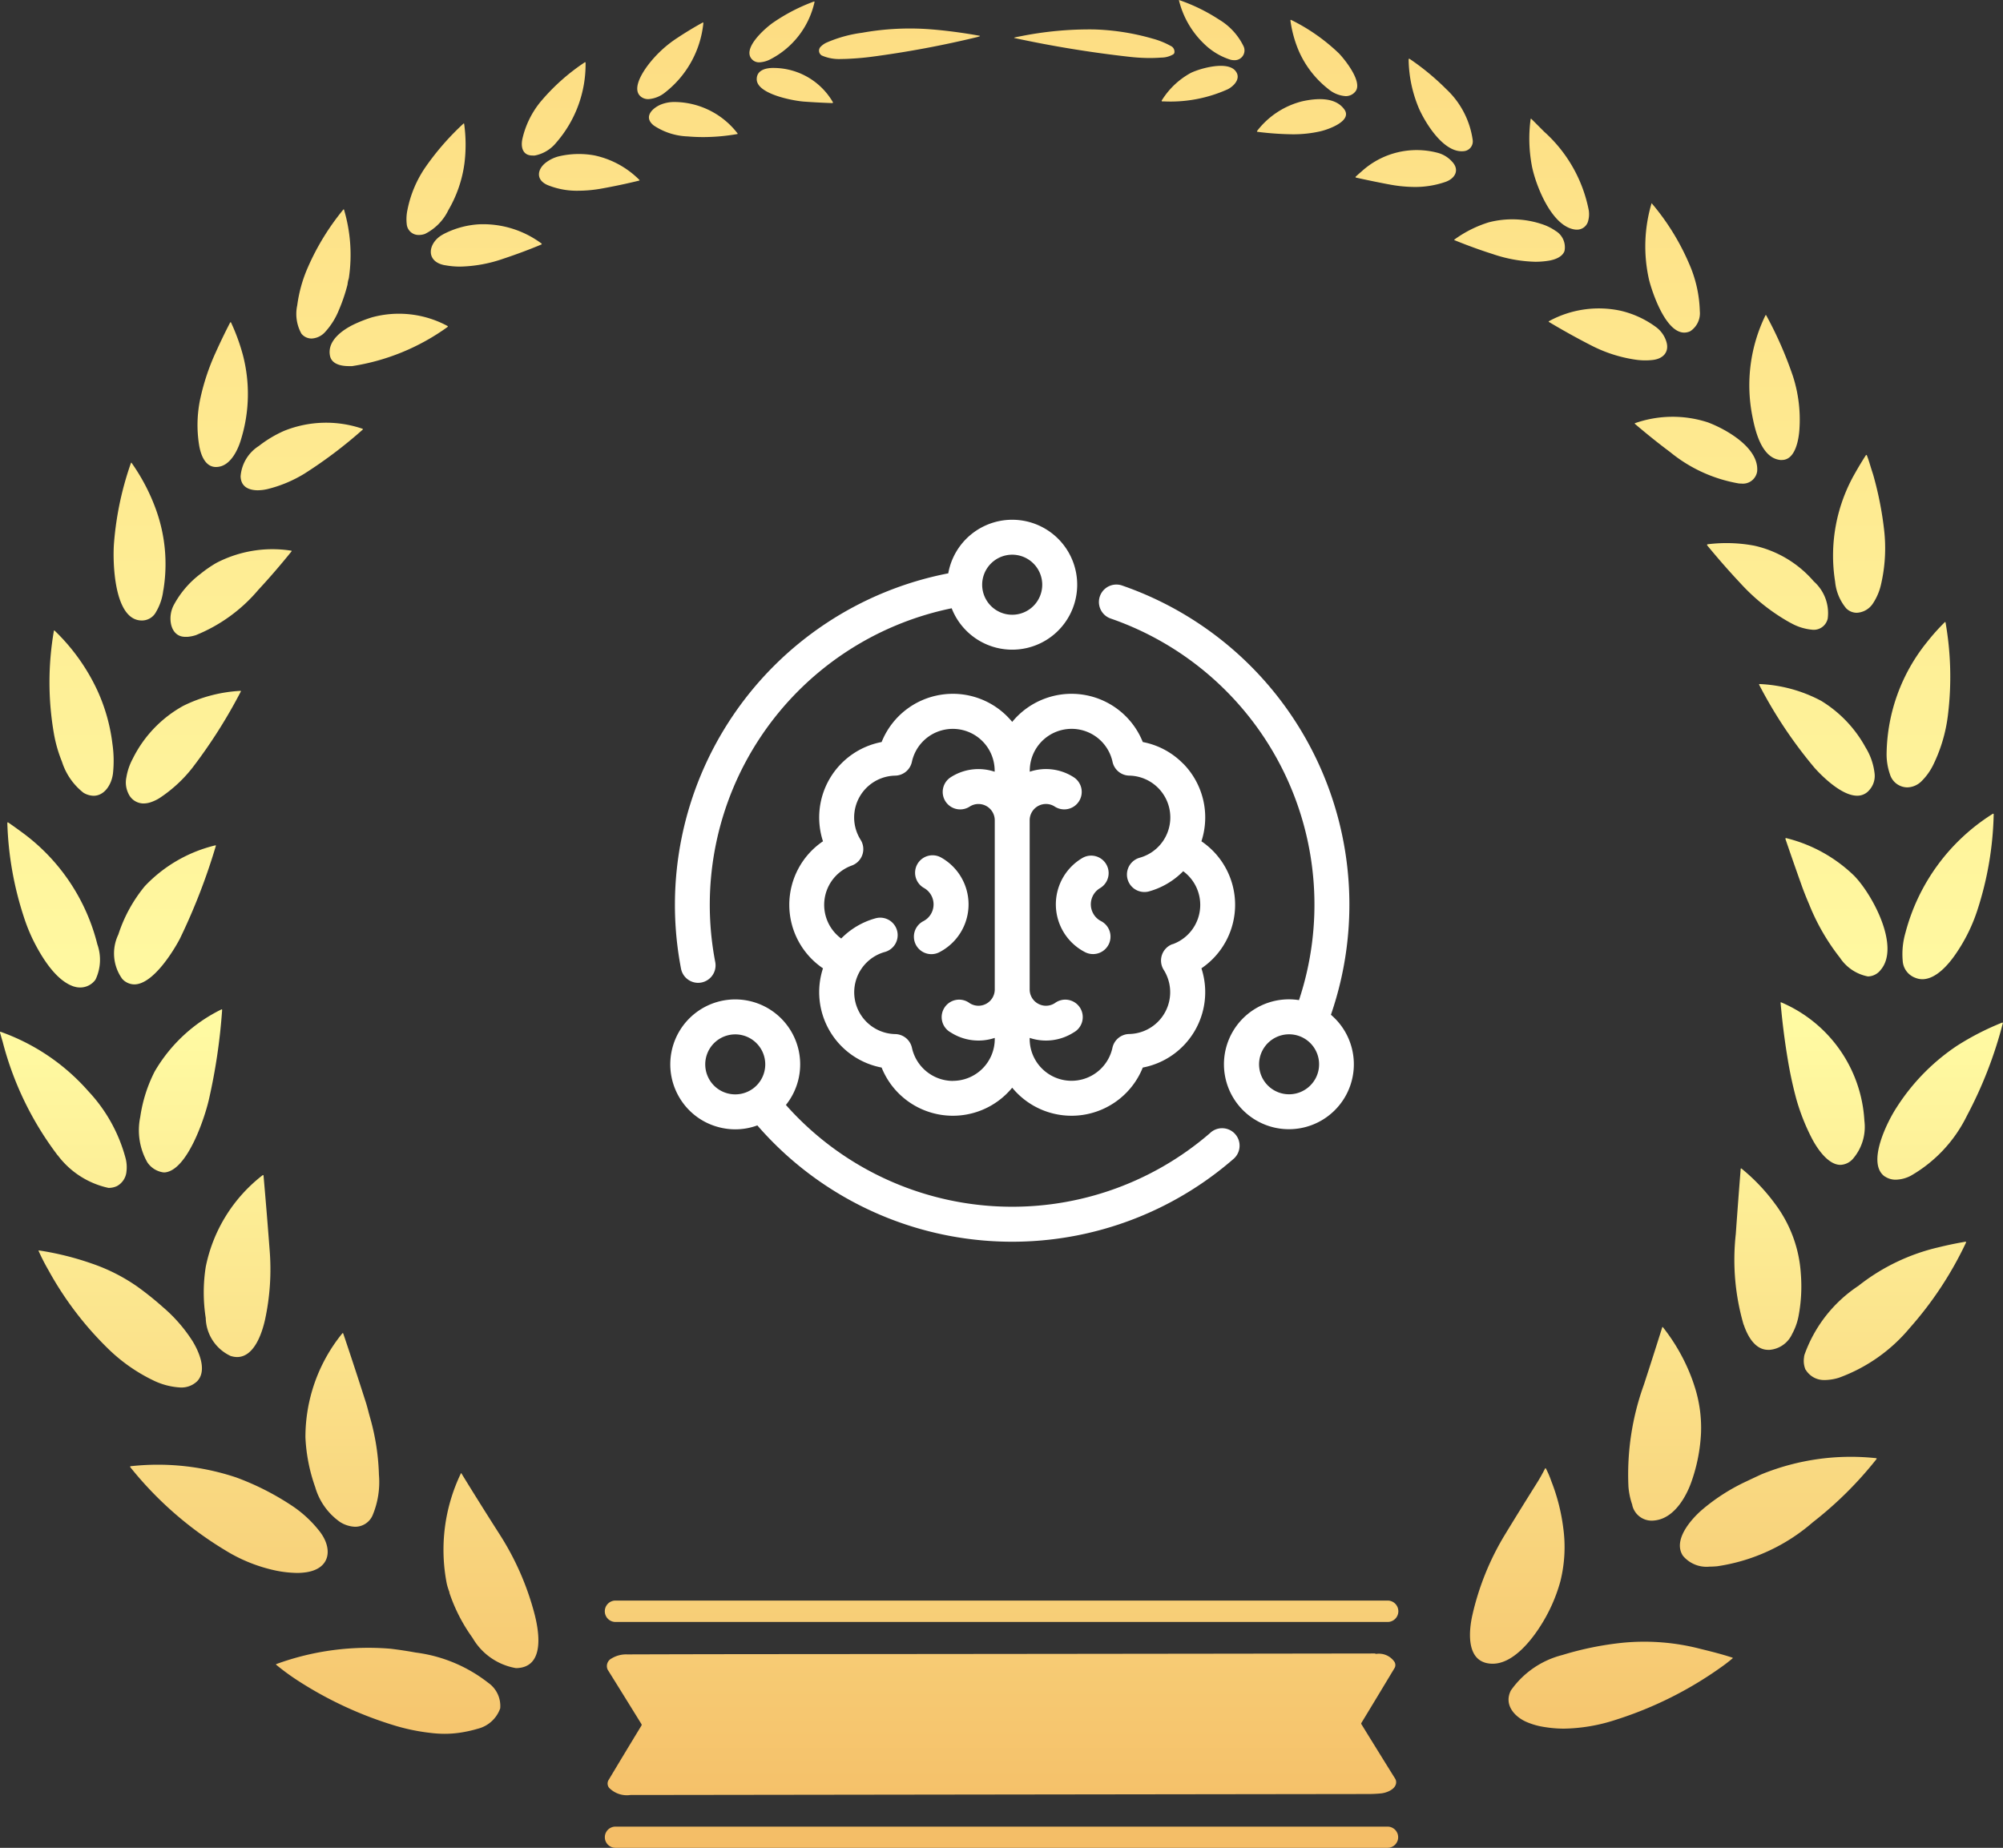 <svg xmlns="http://www.w3.org/2000/svg" xmlns:xlink="http://www.w3.org/1999/xlink" width="81.974" height="75.638" viewBox="0 0 81.974 75.638">
  <rect x="0" y="0" width="81.974" height="75.638" fill="#333333" stroke="none"/>
  <defs>
    <linearGradient id="linear-gradient" x1="0.5" x2="0.5" y2="1" gradientUnits="objectBoundingBox">
      <stop offset="0" stop-color="#fddc82"/>
      <stop offset="0.557" stop-color="#fffaa2"/>
      <stop offset="1" stop-color="#f4bc65"/>
    </linearGradient>
  </defs>
  <g id="Group_59789" data-name="Group 59789" transform="translate(-861.001 -886)">
    <g id="Screenshot_2024-01-11_at_2.13.58_PM" data-name="Screenshot 2024-01-11 at 2.13.58 PM" transform="translate(720.677 826.17)">
      <path id="Union_3" data-name="Union 3" d="M25.187,75.638a.433.433,0,1,1,0-.867h31.6a.433.433,0,0,1,0,.867Zm-.261-2.458a.28.28,0,0,1-.014-.326q.618-1.033,1.339-2.219a.056.056,0,0,0,0-.062q-.7-1.134-1.382-2.228a.351.351,0,0,1,.161-.459,1.148,1.148,0,0,1,.634-.165q2.747-.009,5.434-.011,12.347-.008,25.16-.027a.053.053,0,0,1,.026.006.073.073,0,0,0,.043.01.771.771,0,0,1,.738.321.25.25,0,0,1,0,.273q-.7,1.164-1.349,2.233a.048.048,0,0,0,0,.051q.67,1.088,1.381,2.23a.269.269,0,0,1,.041.146c0,.284-.382.433-.615.457a5.315,5.315,0,0,1-.535.026l-30.029.04H25.8A1.017,1.017,0,0,1,24.926,73.18Zm-7.291-2.244a8.251,8.251,0,0,1-1.435-.289,15.647,15.647,0,0,1-4.041-1.873,9.409,9.409,0,0,1-.861-.634.013.013,0,0,1,0-.013.012.012,0,0,1,.009-.01,10.976,10.976,0,0,1,4.69-.627q.514.063,1.016.155a6.04,6.04,0,0,1,2.965,1.236,1.154,1.154,0,0,1,.493,1.049,1.308,1.308,0,0,1-.914.833,5.391,5.391,0,0,1-.761.166,4.273,4.273,0,0,1-.6.042A4.635,4.635,0,0,1,17.635,70.936Zm45.575-.242a2.955,2.955,0,0,1-.755-.216c-.492-.223-.911-.708-.622-1.28a3.674,3.674,0,0,1,2.111-1.453,12.881,12.881,0,0,1,2.455-.5,9.14,9.14,0,0,1,3.179.246c.443.109.887.219,1.317.361.023.007.025.019.006.035-.117.1-.237.194-.359.283a15.466,15.466,0,0,1-4.416,2.228,7.138,7.138,0,0,1-2.131.362A5.046,5.046,0,0,1,63.21,70.694ZM19.337,67.04a6.845,6.845,0,0,1-.941-1.829c-.007-.022,0-.036-.012-.061a2.554,2.554,0,0,1-.1-.327,7.216,7.216,0,0,1,.582-4.519.007.007,0,0,1,.006,0,.009.009,0,0,1,.008,0q.729,1.191,1.569,2.506a11.344,11.344,0,0,1,1.42,3.23c.165.626.428,2-.5,2.214a1.153,1.153,0,0,1-.254.028A2.551,2.551,0,0,1,19.337,67.04Zm41.423,1.013c-.742-.238-.642-1.325-.5-1.949a11.038,11.038,0,0,1,1.347-3.312q.578-.95,1.3-2.1.167-.266.327-.582a.019.019,0,0,1,.016-.01.018.018,0,0,1,.016.01,3.653,3.653,0,0,1,.219.511,7.941,7.941,0,0,1,.491,1.914,5.77,5.77,0,0,1-.117,2.194,6.637,6.637,0,0,1-.806,1.814c-.386.612-1.13,1.559-1.962,1.559A1.086,1.086,0,0,1,60.759,68.054Zm-35.57-1.66a.438.438,0,1,1,0-.876h31.6a.438.438,0,0,1,0,.876ZM11.207,64.272a6.492,6.492,0,0,1-2-.82,14.691,14.691,0,0,1-3.879-3.4.022.022,0,0,1,0-.021.021.021,0,0,1,.017-.013,10.118,10.118,0,0,1,4.318.458,10.929,10.929,0,0,1,2.354,1.205,4.814,4.814,0,0,1,1.061,1c.541.694.462,1.519-.535,1.676a2.531,2.531,0,0,1-.391.029A4.646,4.646,0,0,1,11.207,64.272Zm57.67-.586c-.429-.64.335-1.5.779-1.883a7.981,7.981,0,0,1,1.713-1.116c.239-.113.477-.226.716-.336a9.681,9.681,0,0,1,4.7-.662.021.021,0,0,1,.014.034,15.294,15.294,0,0,1-2.61,2.59,7.648,7.648,0,0,1-3.914,1.8c-.1.009-.2.015-.305.015A1.257,1.257,0,0,1,68.877,63.686ZM13.922,62.305A2.63,2.63,0,0,1,12.9,60.873a6.988,6.988,0,0,1-.4-2.032,6.727,6.727,0,0,1,1.5-4.25c.023-.031.041-.028.052.008q.474,1.405.93,2.835c.062.2.107.4.165.6a9.456,9.456,0,0,1,.361,2.331,3.525,3.525,0,0,1-.261,1.666.778.778,0,0,1-.715.465A1.239,1.239,0,0,1,13.922,62.305Zm52.882-.7a2.964,2.964,0,0,1-.159-.751,10.808,10.808,0,0,1,.632-4.173q.393-1.207.752-2.351a.014.014,0,0,1,.011-.01.013.013,0,0,1,.014.005,7.783,7.783,0,0,1,1.183,2.093q.059.159.113.329a5.491,5.491,0,0,1,.264,1.936,6.99,6.99,0,0,1-.385,1.955c-.217.625-.677,1.428-1.389,1.58a1.18,1.18,0,0,1-.248.028A.816.816,0,0,1,66.8,61.606Zm-60.6-5.134a7,7,0,0,1-1.822-1.305,13.7,13.7,0,0,1-2.4-3.174,8.552,8.552,0,0,1-.4-.781c-.009-.021,0-.029.02-.025a11.99,11.99,0,0,1,2.147.533,7.458,7.458,0,0,1,1.862.94,12.808,12.808,0,0,1,1.062.851A6.235,6.235,0,0,1,7.882,54.9c.275.452.6,1.216.184,1.642a.927.927,0,0,1-.688.253A2.892,2.892,0,0,1,6.207,56.471Zm67.69-.4a.931.931,0,0,1-.062-.514c0-.032.009-.063.015-.094a5.648,5.648,0,0,1,2.21-2.829,8.318,8.318,0,0,1,3.279-1.577q.522-.13,1.1-.229a.023.023,0,0,1,.025.034,14.7,14.7,0,0,1-2.3,3.492,6.786,6.786,0,0,1-2.9,2.041,2.015,2.015,0,0,1-.547.094h-.033A.871.871,0,0,1,73.9,56.069Zm-64.442-.56a1.759,1.759,0,0,1-1.032-1.56,6.742,6.742,0,0,1,0-2.092,6.308,6.308,0,0,1,2.317-3.745c.029-.023.045-.017.049.02q.13,1.462.247,3.009a9.749,9.749,0,0,1-.188,2.884c-.126.558-.446,1.522-1.144,1.522A.868.868,0,0,1,9.455,55.509Zm61.907-1.285a9.5,9.5,0,0,1-.321-3.71q.093-1.316.2-2.656,0-.051.043-.019A7.823,7.823,0,0,1,72.661,49.3,5.315,5.315,0,0,1,73.7,52.139a6.5,6.5,0,0,1-.1,1.768,2.523,2.523,0,0,1-.257.7,1.114,1.114,0,0,1-.918.647l-.057,0C71.828,55.258,71.52,54.691,71.363,54.224Zm-69-6.935A13.083,13.083,0,0,1,.11,42.646c-.039-.129-.074-.251-.106-.368-.011-.038,0-.049.039-.036a8.6,8.6,0,0,1,3.57,2.423,6.416,6.416,0,0,1,1.536,2.783,1.477,1.477,0,0,1,.026.515.751.751,0,0,1-.387.587.8.8,0,0,1-.349.075A3.53,3.53,0,0,1,2.363,47.29Zm74.779.869c-.775-.543.128-2.3.5-2.856a8.584,8.584,0,0,1,2.448-2.493,11.041,11.041,0,0,1,1.849-.95.024.024,0,0,1,.025,0,.026.026,0,0,1,.006.025,17.185,17.185,0,0,1-1.468,3.784,5.743,5.743,0,0,1-2.3,2.459,1.39,1.39,0,0,1-.611.16A.775.775,0,0,1,77.143,48.159ZM6.031,47.58a2.658,2.658,0,0,1-.291-1.858,5.948,5.948,0,0,1,.59-1.861,6.429,6.429,0,0,1,2.732-2.542.02.02,0,0,1,.02,0,.023.023,0,0,1,.009.018,23.971,23.971,0,0,1-.544,3.681c-.17.739-.877,2.892-1.807,2.974l-.039,0A.946.946,0,0,1,6.031,47.58Zm68.093-1.036a8.635,8.635,0,0,1-.611-1.565,16.458,16.458,0,0,1-.348-1.615q-.186-1.107-.293-2.312c0-.024.007-.031.029-.02a5.605,5.605,0,0,1,3.4,4.841,2,2,0,0,1-.465,1.557.714.714,0,0,1-.514.252C74.794,47.683,74.33,46.956,74.124,46.544Zm-71.1-6.162c-.735-.238-1.315-1.2-1.648-1.86a7.086,7.086,0,0,1-.4-.988A13.593,13.593,0,0,1,.3,33.684a.022.022,0,0,1,.011-.019.021.021,0,0,1,.022,0q.273.188.56.4a8.1,8.1,0,0,1,3.091,4.59A1.886,1.886,0,0,1,3.908,40.1a.766.766,0,0,1-.637.321A.786.786,0,0,1,3.029,40.382ZM5,40.066a1.784,1.784,0,0,1-.157-1.812,6.028,6.028,0,0,1,1.084-1.98,5.853,5.853,0,0,1,2.88-1.669c.024-.006.032,0,.025.026a25.128,25.128,0,0,1-1.469,3.792c-.261.5-1.1,1.872-1.867,1.872A.679.679,0,0,1,5,40.066Zm73.386-.041a.788.788,0,0,1-.517-.7,3.139,3.139,0,0,1,.114-1.148,8.2,8.2,0,0,1,3.575-4.866.02.02,0,0,1,.023,0,.021.021,0,0,1,.012.02,13.594,13.594,0,0,1-.663,3.911,6.936,6.936,0,0,1-.886,1.8c-.281.412-.8,1.041-1.374,1.041A.771.771,0,0,1,78.386,40.025Zm-3.068-.8a8.833,8.833,0,0,1-1.28-2.213q-.2-.466-.323-.822-.319-.892-.645-1.849a.027.027,0,0,1,.032-.034,6.084,6.084,0,0,1,2.777,1.537c.749.764,1.905,2.91,1.086,3.861a.671.671,0,0,1-.52.264A1.776,1.776,0,0,1,75.318,39.229ZM5.256,32.485a1.023,1.023,0,0,1-.083-.669,2.437,2.437,0,0,1,.258-.756A5.009,5.009,0,0,1,7.5,28.893a5.983,5.983,0,0,1,2.341-.614.017.017,0,0,1,.016.008.017.017,0,0,1,0,.017,21.207,21.207,0,0,1-1.99,3.134A5.691,5.691,0,0,1,6.53,32.667a1.646,1.646,0,0,1-.329.16.963.963,0,0,1-.326.062A.682.682,0,0,1,5.256,32.485Zm-1.838-.033a2.621,2.621,0,0,1-.882-1.274,5.582,5.582,0,0,1-.324-1.115,12.319,12.319,0,0,1-.006-4.242.015.015,0,0,1,.009-.012.016.016,0,0,1,.015,0,8.175,8.175,0,0,1,1.761,2.467A7.355,7.355,0,0,1,4.6,30.44a4.831,4.831,0,0,1,.023,1.224c-.06.471-.359.91-.793.91A.829.829,0,0,1,3.418,32.451Zm70.862-1A18.442,18.442,0,0,1,72,28.041c-.016-.029-.007-.042.025-.04a5.882,5.882,0,0,1,2.509.688,5.088,5.088,0,0,1,1.815,1.905,2.568,2.568,0,0,1,.373,1.1.865.865,0,0,1-.221.648.63.63,0,0,1-.5.229C75.381,32.57,74.6,31.805,74.28,31.451Zm3.065.234a2.478,2.478,0,0,1-.134-.878,7.419,7.419,0,0,1,1.649-4.52,8.741,8.741,0,0,1,.725-.813c.021-.021.033-.016.039.013a12.859,12.859,0,0,1,.1,3.752,6.361,6.361,0,0,1-.591,2.039,2.453,2.453,0,0,1-.495.7.846.846,0,0,1-.584.251A.748.748,0,0,1,77.345,31.685Zm-70.361-6.5a1.189,1.189,0,0,1,.111-.387A3.909,3.909,0,0,1,8.206,23.49a5.082,5.082,0,0,1,.644-.445,4.97,4.97,0,0,1,3.056-.506c.031,0,.037.017.017.041q-.678.84-1.352,1.566A6.559,6.559,0,0,1,8.012,26a1.519,1.519,0,0,1-.337.068q-.04,0-.078,0C7.113,26.077,6.937,25.617,6.984,25.183Zm66.286.307a8.078,8.078,0,0,1-2.057-1.635q-.672-.715-1.347-1.537a.025.025,0,0,1,0-.026.023.023,0,0,1,.021-.016,6.154,6.154,0,0,1,1.924.061A4.509,4.509,0,0,1,74.232,23.8a1.735,1.735,0,0,1,.569,1.517.584.584,0,0,1-.61.462A2.177,2.177,0,0,1,73.27,25.49ZM4.665,22.237a12.952,12.952,0,0,1,.692-3.279c.009-.024.021-.026.036,0a8.02,8.02,0,0,1,1,1.927,6.553,6.553,0,0,1,.3,3.23c0,.009,0,.018-.005.027s-.007.034-.01.052a2.229,2.229,0,0,1-.292.855.652.652,0,0,1-.581.35C4.651,25.4,4.608,22.964,4.665,22.237ZM75.555,24.9a2,2,0,0,1-.451-1.087,6.774,6.774,0,0,1,.824-4.46q.194-.346.427-.708c.02-.031.036-.029.049,0,.081.2.138.422.207.632.028.083.054.167.078.255a14.01,14.01,0,0,1,.416,2.13,6.563,6.563,0,0,1-.126,2.274,2.327,2.327,0,0,1-.323.758.836.836,0,0,1-.665.389A.61.61,0,0,1,75.555,24.9ZM9.847,19.5a1.614,1.614,0,0,1,.749-1.246,4.835,4.835,0,0,1,1.028-.616,4.6,4.6,0,0,1,3.212-.087.022.022,0,0,1,.014.016.019.019,0,0,1-.007.02,18.646,18.646,0,0,1-2.382,1.8,5.326,5.326,0,0,1-1.514.633,1.827,1.827,0,0,1-.405.049C10.2,20.065,9.862,19.941,9.847,19.5Zm61.313.289A6.05,6.05,0,0,1,68.345,18.5q-.694-.517-1.437-1.151a.016.016,0,0,1-.005-.015.018.018,0,0,1,.011-.012,4.658,4.658,0,0,1,2.979-.034c.755.283,2.105,1.046,2.02,2.006a.589.589,0,0,1-.651.5A.944.944,0,0,1,71.159,19.789ZM8.149,18.221A5.173,5.173,0,0,1,8.2,16.305a9.25,9.25,0,0,1,.619-1.86q.286-.636.6-1.243a.022.022,0,0,1,.019-.011.02.02,0,0,1,.018.012,8.241,8.241,0,0,1,.477,1.3,6.3,6.3,0,0,1-.066,3.473c-.125.436-.4.99-.832,1.112a.718.718,0,0,1-.194.028C8.4,19.118,8.216,18.627,8.149,18.221Zm64.741.61c-.8-.055-1.061-1.208-1.179-1.822a6.527,6.527,0,0,1,.541-4.1.018.018,0,0,1,.016-.011.017.017,0,0,1,.016.01,15.67,15.67,0,0,1,1.1,2.512,5.806,5.806,0,0,1,.259,2.146c-.026.411-.161,1.262-.715,1.262ZM13.505,14.564c-.126-.625.534-1.076,1.01-1.3a5.7,5.7,0,0,1,.707-.274,4.193,4.193,0,0,1,3.091.353.021.021,0,0,1,.014.02.026.026,0,0,1-.013.023,9.026,9.026,0,0,1-3.9,1.6l-.1,0C14,14.992,13.577,14.925,13.505,14.564Zm53.405.155a5.769,5.769,0,0,1-1.777-.574q-.857-.437-1.737-.963c-.022-.013-.022-.025,0-.037a4.252,4.252,0,0,1,2.917-.428,3.943,3.943,0,0,1,1.442.658,1.17,1.17,0,0,1,.444.617c.126.428-.146.69-.54.74a2.6,2.6,0,0,1-.326.02A2.785,2.785,0,0,1,66.91,14.719ZM12.334,13.656a1.668,1.668,0,0,1-.169-1.16,5.713,5.713,0,0,1,.439-1.562,10.06,10.06,0,0,1,1.445-2.354c.014-.017.024-.015.031.006a6.494,6.494,0,0,1,.2,2.778.571.571,0,0,1-.029.109,1.485,1.485,0,0,0-.029.177,6.976,6.976,0,0,1-.359,1.056,2.951,2.951,0,0,1-.558.885.793.793,0,0,1-.552.266A.533.533,0,0,1,12.334,13.656Zm55.155-2.2a6.192,6.192,0,0,1,.1-3.128c0-.01.007-.011.014,0a9.737,9.737,0,0,1,1.521,2.457,5.15,5.15,0,0,1,.442,1.95.881.881,0,0,1-.391.823.59.59,0,0,1-.248.057C68.158,13.609,67.615,11.953,67.488,11.453Zm-49.288-.6c-.791-.148-.686-.888-.126-1.229l.078-.045a3.614,3.614,0,0,1,1.448-.4,4,4,0,0,1,2.547.776c.032.021.031.039,0,.054q-.755.315-1.552.579a5.712,5.712,0,0,1-1.763.322A3.431,3.431,0,0,1,18.2,10.854ZM61.093,10.4q-.778-.247-1.562-.567c-.022-.009-.023-.02,0-.033a4.768,4.768,0,0,1,1.4-.7,3.831,3.831,0,0,1,2.158.07,2.132,2.132,0,0,1,.571.279.78.78,0,0,1,.369.822c-.085.25-.4.36-.643.4a3.436,3.436,0,0,1-.553.044A5.809,5.809,0,0,1,61.093,10.4ZM16.646,9.175a1.811,1.811,0,0,1,.026-.568,4.675,4.675,0,0,1,.76-1.793A10.9,10.9,0,0,1,18.97,5.057a.015.015,0,0,1,.016,0,.015.015,0,0,1,.01.012,6.2,6.2,0,0,1,.011,1.624A5.143,5.143,0,0,1,18.35,8.6a2.1,2.1,0,0,1-.961.976.724.724,0,0,1-.238.042A.484.484,0,0,1,16.646,9.175Zm47.785.217c-.94-.153-1.578-1.808-1.733-2.575a6.026,6.026,0,0,1-.059-1.924c0-.036.019-.041.045-.015l.515.516a5.81,5.81,0,0,1,1.823,3.219,1.039,1.039,0,0,1-.04.479.469.469,0,0,1-.46.308A.556.556,0,0,1,64.431,9.392ZM22.4,7.571c-.491-.22-.407-.656-.049-.924a1.482,1.482,0,0,1,.5-.243,3.563,3.563,0,0,1,1.479-.042,3.681,3.681,0,0,1,1.841,1.006.013.013,0,0,1,0,.014.014.014,0,0,1-.009.01q-.753.185-1.538.326a5.444,5.444,0,0,1-.953.089A3.165,3.165,0,0,1,22.4,7.571Zm34.4-.031q-.663-.127-1.305-.27a.025.025,0,0,1-.018-.017.024.024,0,0,1,.007-.023c.076-.069.15-.137.226-.2a3.349,3.349,0,0,1,3.112-.779,1.207,1.207,0,0,1,.6.36c.326.339.135.69-.257.832a3.781,3.781,0,0,1-1.29.21A5.751,5.751,0,0,1,56.806,7.54ZM21.386,5.655A3.683,3.683,0,0,1,22.1,4.193,8.475,8.475,0,0,1,23.933,2.55a.019.019,0,0,1,.021,0,.019.019,0,0,1,.011.018,4.878,4.878,0,0,1-1.2,3.269,1.492,1.492,0,0,1-.878.529.826.826,0,0,1-.089,0C21.383,6.37,21.3,6.012,21.386,5.655Zm36.7-1.181a5.3,5.3,0,0,1-.437-2.043.024.024,0,0,1,.013-.023.023.023,0,0,1,.025,0,10.137,10.137,0,0,1,1.5,1.238,3.522,3.522,0,0,1,1.084,2.084.4.4,0,0,1-.337.454.788.788,0,0,1-.112.008C59.062,6.193,58.369,5.089,58.086,4.474ZM28.143,5.584a2.67,2.67,0,0,1-1.384-.445c-.466-.364-.022-.748.332-.877a1.483,1.483,0,0,1,.506-.087,3.283,3.283,0,0,1,2.583,1.28c.015.018.012.029-.012.033a8.093,8.093,0,0,1-1.391.123Q28.457,5.611,28.143,5.584Zm23.315-.189a.019.019,0,0,1-.014-.012.019.019,0,0,1,0-.018A3.358,3.358,0,0,1,53.3,4.145c.554-.12,1.334-.194,1.715.33.352.485-.688.835-.979.9a4.953,4.953,0,0,1-1.142.122A12.45,12.45,0,0,1,51.458,5.395ZM32.906,4.159c-.464-.034-1.923-.312-1.936-.907-.009-.406.418-.482.737-.47a2.814,2.814,0,0,1,2.379,1.4.025.025,0,0,1,0,.025.024.024,0,0,1-.022.013Q33.471,4.2,32.906,4.159Zm14.66-.008a.026.026,0,0,1-.021-.013.025.025,0,0,1,0-.025,3.2,3.2,0,0,1,1.189-1.128c.383-.187,1.463-.491,1.813-.1.265.3-.021.62-.292.765a5.7,5.7,0,0,1-2.634.5ZM26.294,4c-.484-.273-.03-.991.212-1.316a4.776,4.776,0,0,1,1.206-1.127q.509-.338,1.035-.628c.029-.016.041-.008.038.025a4.124,4.124,0,0,1-1.567,2.831,1.22,1.22,0,0,1-.681.273A.492.492,0,0,1,26.294,4Zm28.067-.357a4.037,4.037,0,0,1-1.2-1.541A4.84,4.84,0,0,1,52.813.851c-.005-.037.008-.047.041-.029A7.768,7.768,0,0,1,54.8,2.189c.253.266.984,1.18.668,1.559a.5.5,0,0,1-.4.187A1.23,1.23,0,0,1,54.361,3.643ZM30.834,2.48c-.565-.428.494-1.341.819-1.563A7.523,7.523,0,0,1,33.3.066c.03-.011.041,0,.032.03a3.487,3.487,0,0,1-1.808,2.333,1.084,1.084,0,0,1-.452.123A.4.4,0,0,1,30.834,2.48Zm19.524-.036A2.708,2.708,0,0,1,49.3,1.815a3.675,3.675,0,0,1-1.05-1.8.01.01,0,0,1,0-.011.01.01,0,0,1,.011,0A7.3,7.3,0,0,1,49.889.8,2.586,2.586,0,0,1,50.9,1.908a.4.4,0,0,1-.4.555A.567.567,0,0,1,50.358,2.444ZM33.632,2.272A.229.229,0,0,1,33.6,1.9a.806.806,0,0,1,.213-.15,5.387,5.387,0,0,1,1.476-.41,11.008,11.008,0,0,1,2.787-.141q.945.074,2,.262c.039.006.04.017,0,.031s-.045.015-.068.022a41.242,41.242,0,0,1-4.339.81q-.406.054-.872.079c-.116.007-.243.012-.37.012A1.769,1.769,0,0,1,33.632,2.272Zm12.56.05a47.21,47.21,0,0,1-4.66-.762c-.038-.008-.038-.017,0-.026.077-.019.156-.035.236-.05a14.367,14.367,0,0,1,2.973-.28,9.64,9.64,0,0,1,2.427.376,3.273,3.273,0,0,1,.744.3.258.258,0,0,1,.152.27.11.11,0,0,1-.043.071.963.963,0,0,1-.49.136q-.247.018-.5.018A7.64,7.64,0,0,1,46.193,2.322Z" transform="translate(140.324 59.83)" fill="url(#linear-gradient)"/>
    </g>
    <path id="connection" d="M42.132,17.982a3.124,3.124,0,0,0-1.651-.885,3.14,3.14,0,0,0-5.344-.824,3.14,3.14,0,0,0-5.344.824,3.143,3.143,0,0,0-2.4,4.063,3.141,3.141,0,0,0,0,5.2,3.142,3.142,0,0,0,2.4,4.062,3.141,3.141,0,0,0,5.344.824,3.141,3.141,0,0,0,5.344-.824,3.142,3.142,0,0,0,2.4-4.062,3.141,3.141,0,0,0,0-5.2,3.142,3.142,0,0,0-.745-3.178ZM32.71,30.969a1.721,1.721,0,0,1-1.675-1.352.715.715,0,0,0-.685-.565,1.712,1.712,0,0,1-.429-3.36.715.715,0,1,0-.382-1.378,3.122,3.122,0,0,0-1.4.826,1.711,1.711,0,0,1,.432-2.987.715.715,0,0,0,.362-1.054,1.712,1.712,0,0,1,1.414-2.626.715.715,0,0,0,.685-.565,1.713,1.713,0,0,1,3.387.36v.045a2.089,2.089,0,0,0-1.8.227.715.715,0,1,0,.778,1.2.658.658,0,0,1,.359-.106.667.667,0,0,1,.667.667v6.924a.667.667,0,0,1-1.029.56.715.715,0,1,0-.771,1.2,2.1,2.1,0,0,0,1.8.223v.046a1.714,1.714,0,0,1-1.712,1.712Zm8.99-5.6a.715.715,0,0,0-.362,1.054,1.712,1.712,0,0,1-1.414,2.626.715.715,0,0,0-.685.565,1.713,1.713,0,0,1-3.387-.36v-.046a2.1,2.1,0,0,0,1.8-.223.715.715,0,1,0-.771-1.2.667.667,0,0,1-1.029-.56V20.3a.667.667,0,0,1,.667-.667.658.658,0,0,1,.359.106.715.715,0,1,0,.778-1.2,2.089,2.089,0,0,0-1.8-.227v-.045a1.713,1.713,0,0,1,3.387-.36.715.715,0,0,0,.685.565,1.712,1.712,0,0,1,.427,3.361.715.715,0,1,0,.386,1.377,3.139,3.139,0,0,0,1.394-.825,1.711,1.711,0,0,1-.432,2.988Zm-2.618.018a.715.715,0,0,1-.962.312,2.2,2.2,0,0,1-.095-3.864.715.715,0,0,1,.715,1.238.772.772,0,0,0-.282,1.053.761.761,0,0,0,.312.3.715.715,0,0,1,.312.962Zm9.1,2.87a13.822,13.822,0,0,0-8.548-17.567.715.715,0,0,0-.466,1.352,12.393,12.393,0,0,1,7.706,15.62,2.658,2.658,0,1,0,1.308.6Zm-.651,2.646h0a1.228,1.228,0,0,1-1.677.449,1.228,1.228,0,1,1,1.678-.449ZM22.284,26.954a.716.716,0,0,0,.7-.85A12.392,12.392,0,0,1,32.66,11.622a2.659,2.659,0,1,0-.14-1.43A13.822,13.822,0,0,0,21.583,26.374a.715.715,0,0,0,.7.58ZM35.137,9.429a1.229,1.229,0,1,1-1.229,1.229A1.23,1.23,0,0,1,35.137,9.429ZM43.25,33.09a12.376,12.376,0,0,1-17.374-1.137A2.658,2.658,0,1,0,21.5,31.62a2.638,2.638,0,0,0,1.614,1.239,2.672,2.672,0,0,0,.693.092,2.63,2.63,0,0,0,.9-.161,13.8,13.8,0,0,0,19.479,1.379.715.715,0,1,0-.938-1.079ZM23.484,31.478a1.218,1.218,0,0,1-.745-.572h0a1.228,1.228,0,1,1,.745.572Zm8.67-5.776a.715.715,0,1,1-.65-1.274.762.762,0,0,0,.312-.3.772.772,0,0,0-.282-1.053.715.715,0,1,1,.715-1.238,2.2,2.2,0,0,1-.095,3.864Z" transform="translate(867.289 899.277)" fill="#fff"/>
  </g>
</svg>
